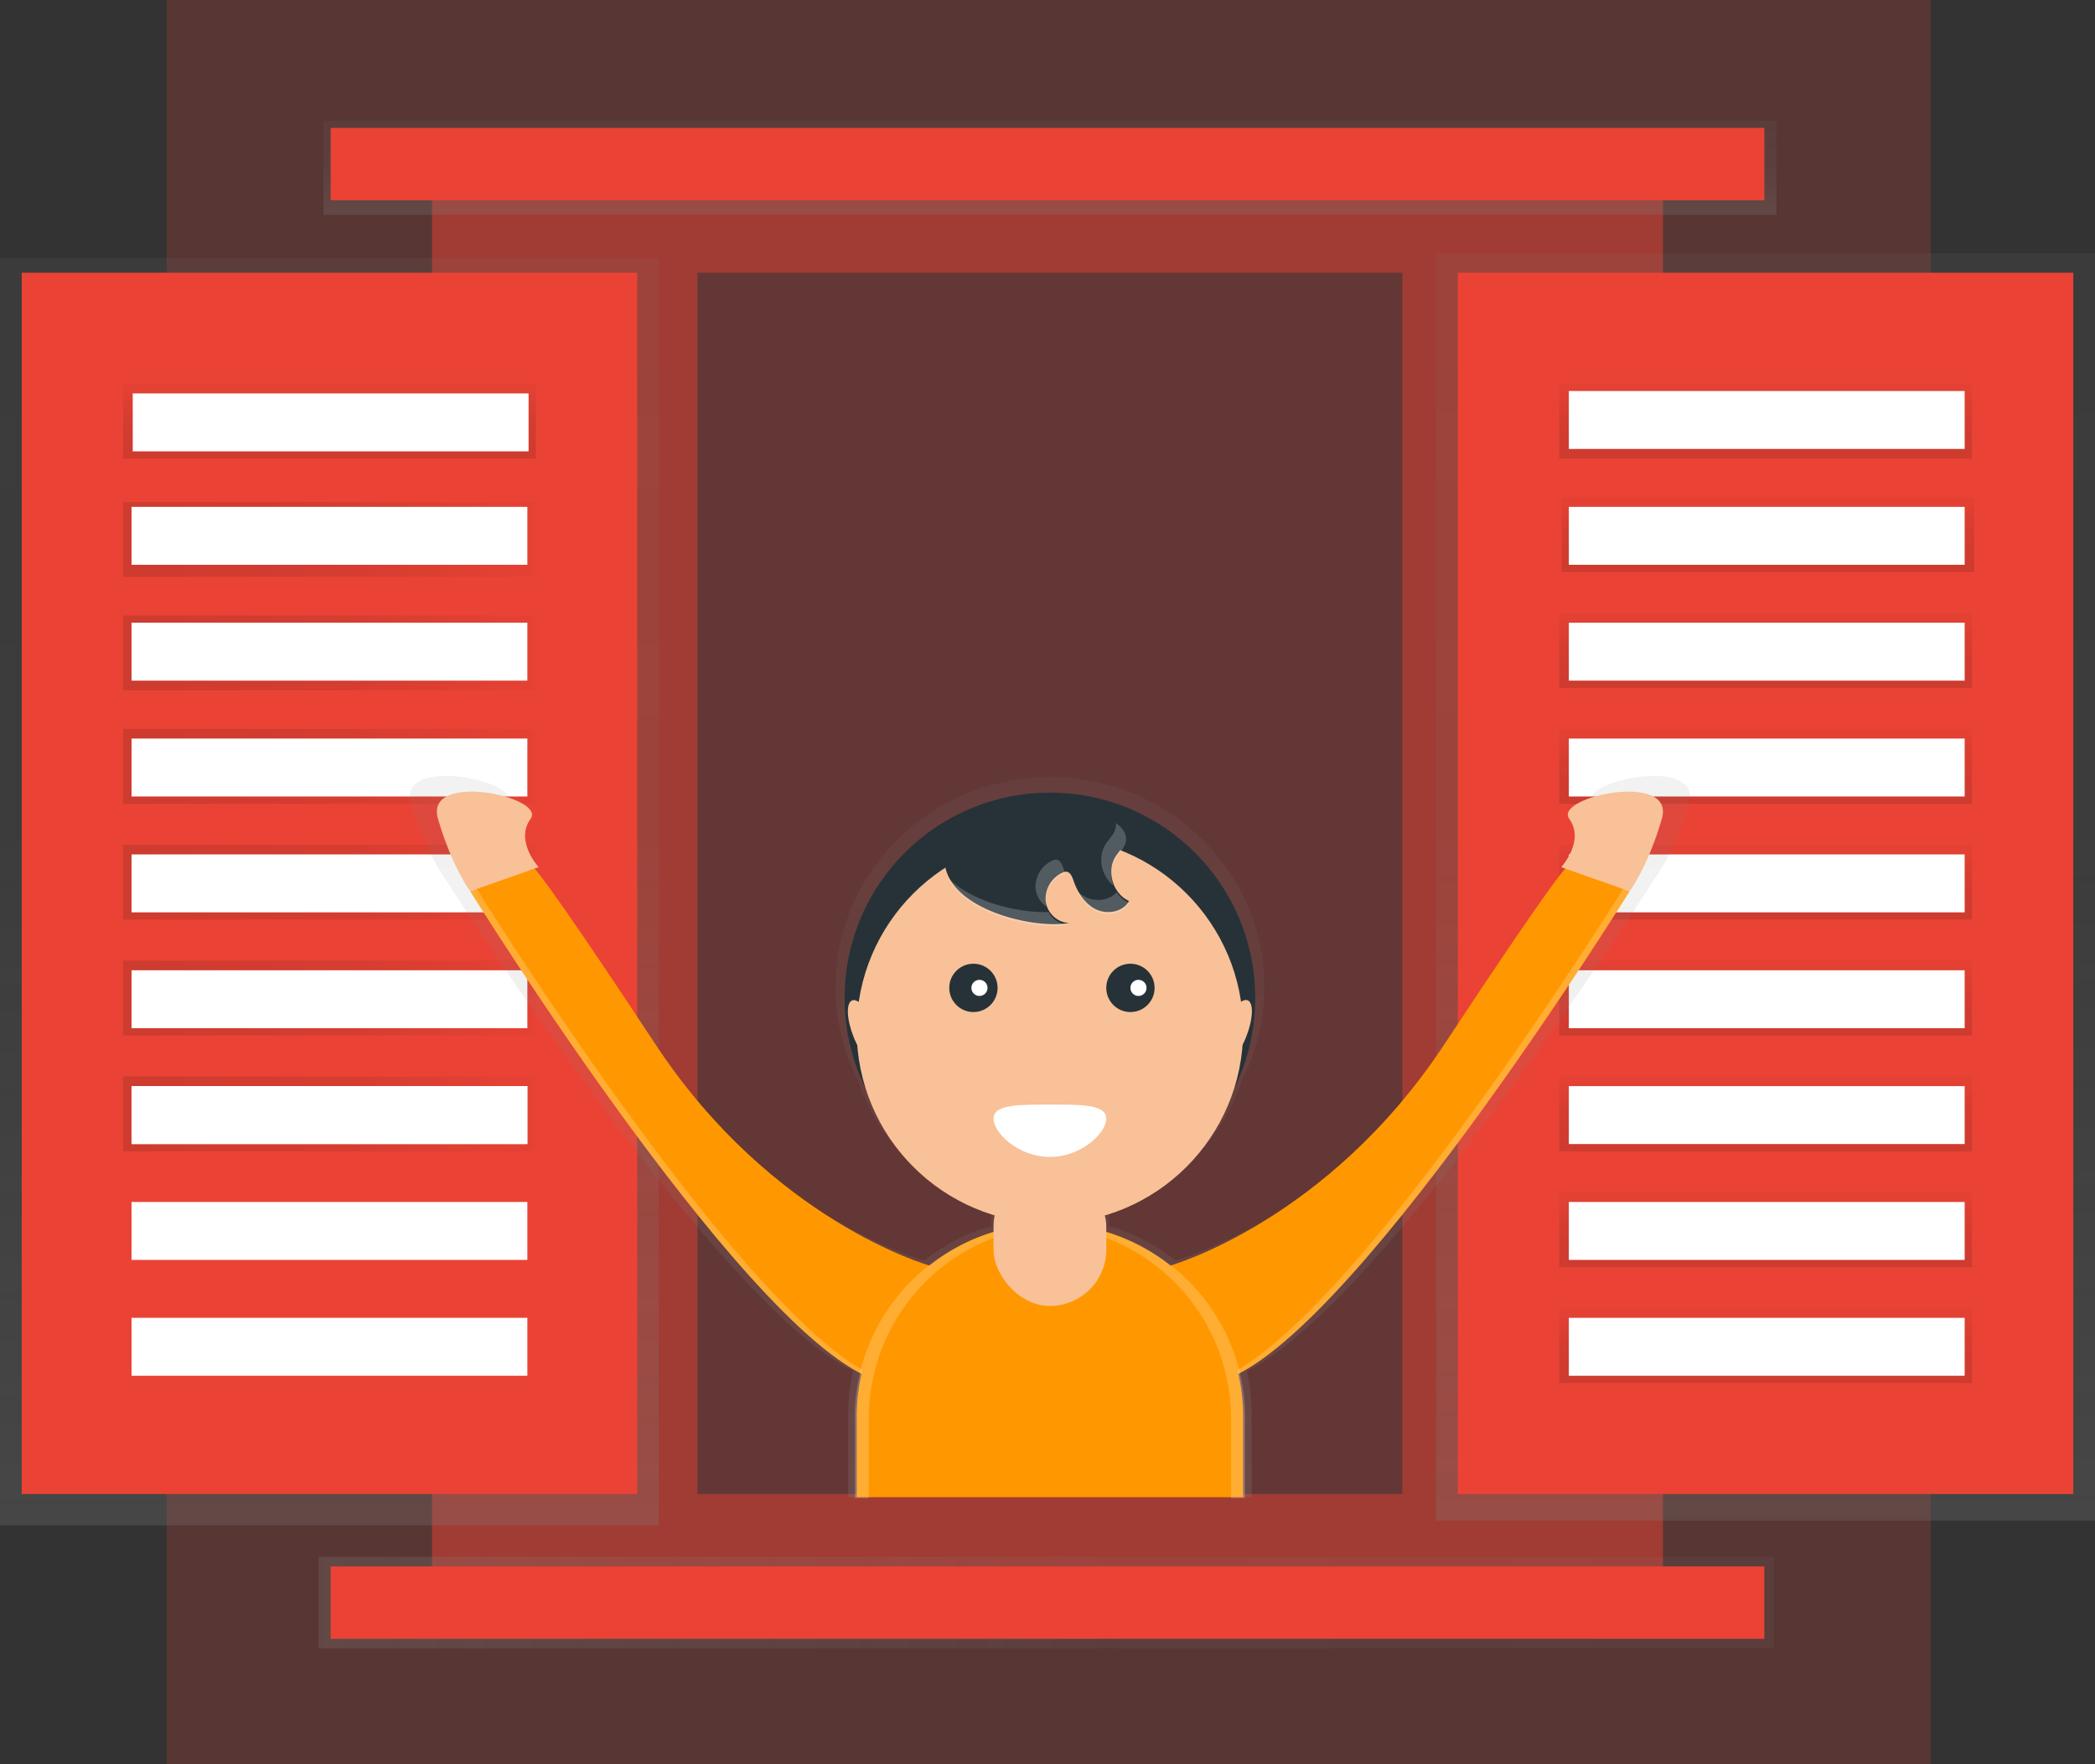 <svg xmlns="http://www.w3.org/2000/svg" xmlns:xlink="http://www.w3.org/1999/xlink" id="fd1e300e-6133-4b79-9025-3394cccdd89f" width="868" height="731" data-name="Layer 1" viewBox="0 0 868 731"><rect x="0" y="0" width="868" height="731" fill="#333333" stroke="none"/><defs><linearGradient id="06147ff9-8cd2-48ac-a1c1-caecd7b6d6a5" x1="731.5" x2="731.5" y1="630" y2="105" gradientUnits="userSpaceOnUse"><stop offset="0" stop-color="gray" stop-opacity=".25"/><stop offset=".54" stop-color="gray" stop-opacity=".12"/><stop offset="1" stop-color="gray" stop-opacity=".1"/></linearGradient><linearGradient id="a49b107c-cf66-4ec6-8282-86ab0caa351c" x1="136.5" x2="136.5" y1="632" y2="107" xlink:href="#06147ff9-8cd2-48ac-a1c1-caecd7b6d6a5"/><linearGradient id="1f9811ff-c8f4-40a6-be63-e60ca0341cbe" x1="136.5" x2="136.5" y1="190" y2="159" gradientUnits="userSpaceOnUse"><stop offset="0" stop-opacity=".12"/><stop offset=".55" stop-opacity=".09"/><stop offset="1" stop-opacity=".02"/></linearGradient><linearGradient id="b9a200bd-353c-4381-b6e1-073e5213fd80" x1="732.5" x2="732.5" y1="237" y2="206" xlink:href="#1f9811ff-c8f4-40a6-be63-e60ca0341cbe"/><linearGradient id="bd740118-0fc8-46fe-baa7-1287731d1ce1" x1="731.5" x2="731.5" y1="285" y2="254" xlink:href="#1f9811ff-c8f4-40a6-be63-e60ca0341cbe"/><linearGradient id="be3dcc85-6798-4804-ad40-40dd5e1bf54d" x1="731.5" x2="731.5" y1="333" y2="302" xlink:href="#1f9811ff-c8f4-40a6-be63-e60ca0341cbe"/><linearGradient id="7951aed1-d6b7-43ca-8fc6-4bf3d931fa96" x1="731.5" x2="731.5" y1="381" y2="350" xlink:href="#1f9811ff-c8f4-40a6-be63-e60ca0341cbe"/><linearGradient id="f7ec873f-c4fc-49e9-9fd3-dd83f2d4e56d" x1="731.5" x2="731.5" y1="429" y2="398" xlink:href="#1f9811ff-c8f4-40a6-be63-e60ca0341cbe"/><linearGradient id="ccdfa92b-51d8-4ad9-a821-9e1bef0af2d7" x1="731.5" x2="731.5" y1="477" y2="446" xlink:href="#1f9811ff-c8f4-40a6-be63-e60ca0341cbe"/><linearGradient id="073d1fbf-61de-45f9-b512-c4899ce091e5" x1="731.5" x2="731.5" y1="525" y2="494" xlink:href="#1f9811ff-c8f4-40a6-be63-e60ca0341cbe"/><linearGradient id="24835175-14ba-470d-95d2-6a8277fcc694" x1="731.5" x2="731.5" y1="573" y2="542" xlink:href="#1f9811ff-c8f4-40a6-be63-e60ca0341cbe"/><linearGradient id="5ff08f58-18b8-40ea-89dd-f61e941fbca5" x1="731.5" x2="731.5" xlink:href="#1f9811ff-c8f4-40a6-be63-e60ca0341cbe"/><linearGradient id="35037972-f4cb-4e52-85d9-6feea861c78a" x1="51" x2="222" y1="223.5" y2="223.5" xlink:href="#1f9811ff-c8f4-40a6-be63-e60ca0341cbe"/><linearGradient id="c11cf938-6a5f-4793-b594-126852022070" x1="51" x2="222" y1="270.5" y2="270.5" xlink:href="#1f9811ff-c8f4-40a6-be63-e60ca0341cbe"/><linearGradient id="68e8be81-276e-4a4c-a07a-ad0995a3c0be" x1="51" x2="222" y1="317.5" y2="317.5" xlink:href="#1f9811ff-c8f4-40a6-be63-e60ca0341cbe"/><linearGradient id="0822cc54-0c46-479a-a5ec-03e9a82962c7" x1="51" x2="222" y1="365.5" y2="365.5" xlink:href="#1f9811ff-c8f4-40a6-be63-e60ca0341cbe"/><linearGradient id="7019b20f-90f6-479e-a238-57a05bc6be32" x1="51" x2="222" y1="413.5" y2="413.5" xlink:href="#1f9811ff-c8f4-40a6-be63-e60ca0341cbe"/><linearGradient id="d42fcc48-79e2-414c-a733-2be802693088" x1="51" x2="222" y1="461.5" y2="461.5" xlink:href="#1f9811ff-c8f4-40a6-be63-e60ca0341cbe"/><linearGradient id="0c4558fc-2870-4523-bb15-f13635f1ebad" x1="132" x2="735" y1="664" y2="664" xlink:href="#06147ff9-8cd2-48ac-a1c1-caecd7b6d6a5"/><linearGradient id="5f8c78d2-e119-41dc-88f5-5bfd3b7b4286" x1="435" x2="435" y1="89" y2="50" xlink:href="#06147ff9-8cd2-48ac-a1c1-caecd7b6d6a5"/><linearGradient id="0b3309b2-8c80-4e02-ba09-43858a03760e" x1="601" x2="601" y1="704.8" y2="406" xlink:href="#06147ff9-8cd2-48ac-a1c1-caecd7b6d6a5"/></defs><title>welcome</title><rect width="731" height="731" x="69" fill="#ea4335" opacity=".2"/><rect width="510" height="595.5" x="179" y="68.25" fill="#ea4335" opacity=".5"/><rect width="273" height="525" x="595" y="105" fill="url(#06147ff9-8cd2-48ac-a1c1-caecd7b6d6a5)"/><rect width="273" height="525" y="107" fill="url(#a49b107c-cf66-4ec6-8282-86ab0caa351c)"/><rect width="255" height="506" x="604" y="113" fill="#ea4335"/><rect width="255" height="506" x="175" y="197.5" fill="#ea4335" transform="translate(439 816.5) rotate(-180)"/><rect width="171" height="31" x="51" y="159" fill="url(#1f9811ff-c8f4-40a6-be63-e60ca0341cbe)"/><rect width="171" height="31" x="647" y="206" fill="url(#b9a200bd-353c-4381-b6e1-073e5213fd80)"/><rect width="171" height="31" x="646" y="254" fill="url(#bd740118-0fc8-46fe-baa7-1287731d1ce1)"/><rect width="171" height="31" x="646" y="302" fill="url(#be3dcc85-6798-4804-ad40-40dd5e1bf54d)"/><rect width="171" height="31" x="646" y="350" fill="url(#7951aed1-d6b7-43ca-8fc6-4bf3d931fa96)"/><rect width="171" height="31" x="646" y="398" fill="url(#f7ec873f-c4fc-49e9-9fd3-dd83f2d4e56d)"/><rect width="171" height="31" x="646" y="446" fill="url(#ccdfa92b-51d8-4ad9-a821-9e1bef0af2d7)"/><rect width="171" height="31" x="646" y="494" fill="url(#073d1fbf-61de-45f9-b512-c4899ce091e5)"/><rect width="171" height="31" x="646" y="542" fill="url(#24835175-14ba-470d-95d2-6a8277fcc694)"/><rect width="171" height="31" x="646" y="159" fill="url(#5ff08f58-18b8-40ea-89dd-f61e941fbca5)"/><rect width="171" height="31" x="51" y="208" fill="url(#35037972-f4cb-4e52-85d9-6feea861c78a)"/><rect width="171" height="31" x="51" y="255" fill="url(#c11cf938-6a5f-4793-b594-126852022070)"/><rect width="171" height="31" x="51" y="302" fill="url(#68e8be81-276e-4a4c-a07a-ad0995a3c0be)"/><rect width="171" height="31" x="51" y="350" fill="url(#0822cc54-0c46-479a-a5ec-03e9a82962c7)"/><rect width="171" height="31" x="51" y="398" fill="url(#7019b20f-90f6-479e-a238-57a05bc6be32)"/><rect width="164" height="24" x="55" y="163" fill="#fff"/><rect width="164" height="24" x="54.5" y="210" fill="#fff"/><rect width="164" height="24" x="54.5" y="258" fill="#fff"/><rect width="164" height="24" x="54.5" y="306" fill="#fff"/><rect width="164" height="24" x="54.5" y="354" fill="#fff"/><rect width="164" height="24" x="54.5" y="402" fill="#fff"/><rect width="171" height="31" x="51" y="446" fill="url(#d42fcc48-79e2-414c-a733-2be802693088)"/><rect width="164" height="24" x="54.5" y="450" fill="#fff"/><rect width="164" height="24" x="54.5" y="450" fill="#fff"/><rect width="164" height="24" x="54.5" y="498" fill="#fff"/><rect width="164" height="24" x="54.5" y="546" fill="#fff"/><rect width="164" height="24" x="650" y="162" fill="#fff"/><rect width="164" height="24" x="650" y="210" fill="#fff"/><rect width="164" height="24" x="650" y="258" fill="#fff"/><rect width="164" height="24" x="650" y="306" fill="#fff"/><rect width="164" height="24" x="650" y="354" fill="#fff"/><rect width="164" height="24" x="650" y="402" fill="#fff"/><rect width="164" height="24" x="650" y="450" fill="#fff"/><rect width="164" height="24" x="650" y="498" fill="#fff"/><rect width="164" height="24" x="650" y="546" fill="#fff"/><rect width="603" height="38" x="132" y="645" fill="url(#0c4558fc-2870-4523-bb15-f13635f1ebad)"/><rect width="594" height="30" x="137" y="649" fill="#ea4335"/><rect width="602" height="39" x="134" y="50" fill="url(#5f8c78d2-e119-41dc-88f5-5bfd3b7b4286)"/><rect width="594" height="30" x="137" y="53" fill="#ea4335"/><rect width="292" height="506" x="289" y="113" fill="#263238" opacity=".5"/><path fill="url(#0b3309b2-8c80-4e02-ba09-43858a03760e)" d="M825.66,417.55c7,9.38-3.48,20.46-3.48,20.46l1.76.61c-2.59,2.87-12.82,15.82-52.26,74.4-50.5,75-118.55,93.71-118.55,93.71h0a84,84,0,0,0-27.73-14.31v-7.08a83,83,0,0,0,55.3-53.48,85.08,85.08,0,0,0,9.14-38.44c0-48-39.77-86.94-88.82-86.94s-88.82,38.93-88.82,86.94a85.08,85.08,0,0,0,9.14,38.44,83,83,0,0,0,55.3,53.48v7.08a84,84,0,0,0-27.73,14.31h0S480.83,588,430.33,513c-39.44-58.58-49.67-71.54-52.26-74.4l1.76-.61s-10.45-11.08-3.48-20.46-46.15-20.46-40.06,0,13.93,30.69,13.93,30.69S461.42,623.6,519.47,652.58a80.43,80.43,0,0,0-2.06,18.12V704.8H684.59V670.7a80.43,80.43,0,0,0-2.06-18.12c58-29,169.25-204.35,169.25-204.35s7.84-10.23,13.93-30.69S818.69,408.17,825.66,417.55Z" transform="translate(-166 -84.5)"/><circle cx="435" cy="413.47" r="85.06" fill="#263238"/><circle cx="435" cy="426.82" r="80.06" fill="#f8c198"/><circle cx="403.31" cy="409.3" r="10.01" fill="#263238"/><circle cx="468.36" cy="409.3" r="10.01" fill="#263238"/><path fill="#fff" d="M624.35,548c0,6-10.45,15.85-23.35,15.85S577.65,554,577.65,548s10.45-5.84,23.35-5.84S624.35,542,624.35,548Z" transform="translate(-166 -84.5)"/><circle cx="405.81" cy="409.3" r="3.34" fill="#fff"/><circle cx="471.69" cy="409.3" r="3.34" fill="#fff"/><path fill="#263238" d="M609,466.88c-4.88,0-9.26-4.24-9.78-9.09a12,12,0,0,1,7-11.75,3.42,3.42,0,0,1,1.47-.38c1.68,0,2.51,2,3.05,3.59,1.68,4.92,4.66,9.72,9.34,12s11.22,1.11,13.69-3.47c-6.62-2.95-9.45-12.21-5.6-18.35,1.49-2.37,3.81-4.38,4.28-7.14.86-5-4.62-8.64-9.47-10.14-14-4.33-62.8-4.81-65.49,16.08C554.67,460.27,593.63,469.8,609,466.88Z" transform="translate(-166 -84.5)"/><ellipse cx="524.27" cy="512.15" fill="#f8c198" rx="5" ry="14.18" transform="translate(-317.38 143.66) rotate(-21.53)"/><ellipse cx="677.73" cy="512.15" fill="#f8c198" rx="14.18" ry="5" transform="translate(-213.42 870.11) rotate(-68.47)"/><path fill="#ff9800" d="M650.91,608.84s65.17-18.3,113.54-91.69,50.87-73.59,50.87-73.59l25.85,10.21S721.09,647.25,669.39,657.26,650.91,608.84,650.91,608.84Z" transform="translate(-166 -84.5)"/><path fill="#f8c198" d="M812.83,443.77s10-10.84,3.34-20,44.2-20,38.36,0-13.34,30-13.34,30Z" transform="translate(-166 -84.5)"/><path fill="#ff9800" d="M551.09,608.84s-65.17-18.3-113.54-91.69-50.87-73.59-50.87-73.59l-25.85,10.21s120.09,193.48,171.8,203.49S551.09,608.84,551.09,608.84Z" transform="translate(-166 -84.5)"/><path fill="#f8c198" d="M389.17,443.77s-10-10.84-3.34-20-44.2-20-38.36,0,13.34,30,13.34,30Z" transform="translate(-166 -84.5)"/><g opacity=".2"><path fill="#fff" d="M628.29,427.27c-.48,2.76-2.8,4.76-4.28,7.14-3.37,5.38-1.62,13.16,3.32,17a12.79,12.79,0,0,1,.85-11.14c1.49-2.37,3.81-4.38,4.28-7.14.54-3.13-1.41-5.73-4.13-7.6A6,6,0,0,1,628.29,427.27Z" transform="translate(-166 -84.5)"/><path fill="#fff" d="M607.46,446.51c-.32-.75-.62-1.51-.88-2.27-.54-1.59-1.37-3.54-3.05-3.59a3.42,3.42,0,0,0-1.47.38,12,12,0,0,0-7,11.75,10.53,10.53,0,0,0,4.47,7.35,9.4,9.4,0,0,1-.3-1.51,12,12,0,0,1,7-11.75A3.87,3.87,0,0,1,607.46,446.51Z" transform="translate(-166 -84.5)"/><path fill="#fff" d="M600.41,462.35c-12.16.51-31.78-4.13-41.45-14,7.22,15.36,37.05,21.79,50,19.32A10.08,10.08,0,0,1,600.41,462.35Z" transform="translate(-166 -84.5)"/><path fill="#fff" d="M628.68,454.11c-2.92,3.43-8.58,4.15-12.75,2.12a14.54,14.54,0,0,1-3.7-2.61,17.84,17.84,0,0,0,7.87,8.44c4.68,2.27,11.22,1.11,13.69-3.47A11.88,11.88,0,0,1,628.68,454.11Z" transform="translate(-166 -84.5)"/></g><path fill="#fff" d="M837.85,453.77S717.76,647.25,666,657.26a60.33,60.33,0,0,1-9.07,1.11,53.05,53.05,0,0,0,12.41-1.11c51.71-10,171.8-203.49,171.8-203.49l-2.68-.95C838.09,453.45,837.85,453.77,837.85,453.77Z" opacity=".2" transform="translate(-166 -84.5)"/><path fill="#fff" d="M364.15,453.77S484.24,647.25,536,657.26a60.33,60.33,0,0,0,9.07,1.11,53.05,53.05,0,0,1-12.41-1.11c-51.71-10-171.8-203.49-171.8-203.49l2.68-.95C363.91,453.45,364.15,453.77,364.15,453.77Z" opacity=".2" transform="translate(-166 -84.5)"/><path fill="#ff9800" d="M435,506.88h0a80.06,80.06,0,0,1,80.06,80.06V620.3a0,0,0,0,1,0,0H354.94a0,0,0,0,1,0,0V586.94A80.06,80.06,0,0,1,435,506.88Z"/><path fill="#fff" d="M601.83,591.8h0a80.93,80.93,0,0,0-8.72.47c1,0,1.91-.06,2.88-.06h0a80.06,80.06,0,0,1,80.06,80.06v32.94h5.84V671.86A80.06,80.06,0,0,0,601.83,591.8Z" opacity=".2" transform="translate(-166 -84.5)"/><path fill="#fff" d="M600.17,591.8h0a80.93,80.93,0,0,1,8.72.47c-1,0-1.91-.06-2.88-.06h0a80.06,80.06,0,0,0-80.06,80.06v32.94h-5.84V671.86A80.06,80.06,0,0,1,600.17,591.8Z" opacity=".2" transform="translate(-166 -84.5)"/><rect width="46.7" height="56.29" x="411.65" y="484.78" fill="#f8c198" rx="23.35" ry="23.35"/></svg>